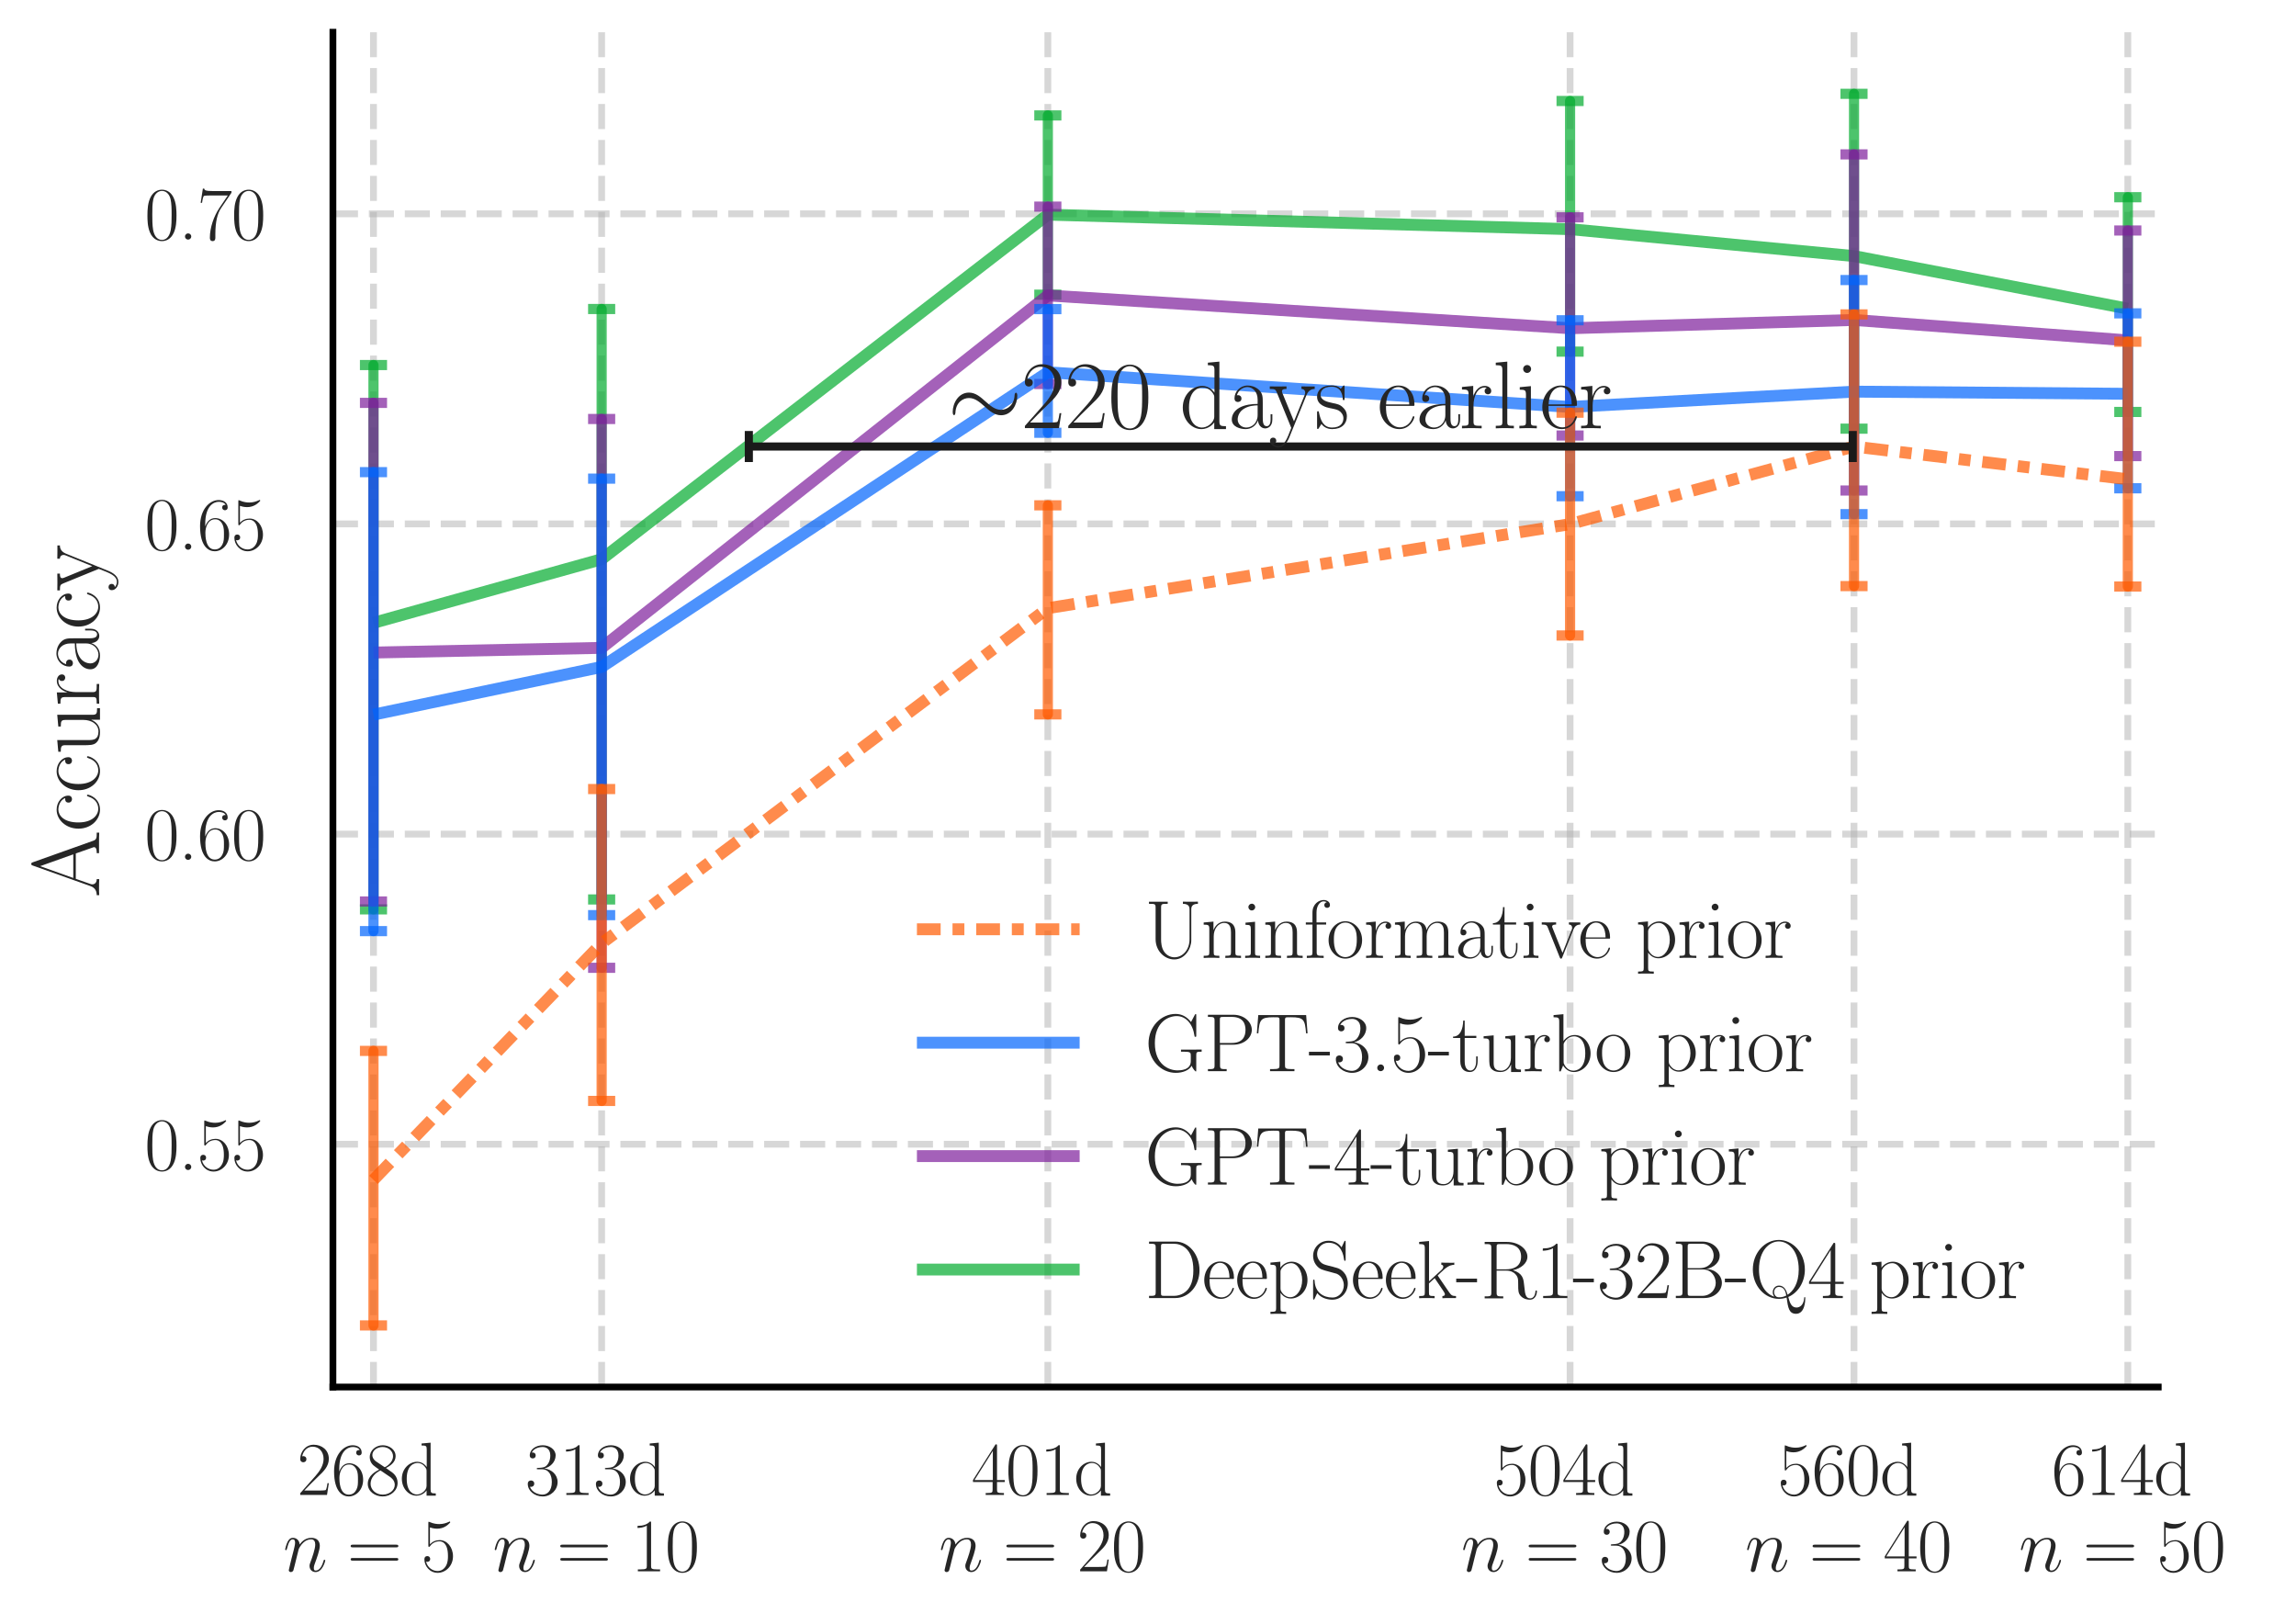 <?xml version="1.0" encoding="utf-8" standalone="no"?>
<!DOCTYPE svg PUBLIC "-//W3C//DTD SVG 1.1//EN"
  "http://www.w3.org/Graphics/SVG/1.1/DTD/svg11.dtd">
<svg xmlns:xlink="http://www.w3.org/1999/xlink" width="338.627pt" height="237.826pt" viewBox="0 0 338.627 237.826" xmlns="http://www.w3.org/2000/svg" version="1.1">
 <defs>
  <style type="text/css">*{stroke-linejoin: round; stroke-linecap: butt}</style>
 </defs>
 <g id="figure_1">
  <g id="patch_1">
   <path d="M 0 237.826 
L 338.627 237.826 
L 338.627 0 
L 0 0 
z
" style="fill: #ffffff"/>
  </g>
  <g id="axes_1">
   <g id="patch_2">
    <path d="M 49.101 204.531 
L 318.309 204.531 
L 318.309 4.757 
L 49.101 4.757 
z
" style="fill: #ffffff"/>
   </g>
   <g id="matplotlib.axis_1">
    <g id="xtick_1">
     <g id="line2d_1">
      <path d="M 55.083 204.531 
L 55.083 4.757 
" clip-path="url(#pa7ec0d3ad7)" style="fill: none; stroke-dasharray: 3.7,1.6; stroke-dashoffset: 0; stroke: #b0b0b0; stroke-opacity: 0.5"/>
     </g>
     <g id="text_1">
      <!-- 268d -->
      <g style="fill: #262626" transform="translate(43.82 220.441) scale(0.11 -0.11)">
       <defs>
        <path id="CMR17-32" d="M 2669 989 
L 2554 989 
C 2490 536 2438 459 2413 420 
C 2381 369 1920 369 1830 369 
L 602 369 
C 832 619 1280 1072 1824 1597 
C 2214 1967 2669 2402 2669 3035 
C 2669 3790 2067 4224 1395 4224 
C 691 4224 262 3604 262 3030 
C 262 2780 448 2748 525 2748 
C 589 2748 781 2787 781 3010 
C 781 3207 614 3264 525 3264 
C 486 3264 448 3258 422 3245 
C 544 3790 915 4058 1306 4058 
C 1862 4058 2227 3617 2227 3035 
C 2227 2479 1901 2000 1536 1584 
L 262 146 
L 262 0 
L 2515 0 
L 2669 989 
z
" transform="scale(0.016)"/>
        <path id="CMR17-36" d="M 678 2176 
C 678 3690 1395 4032 1811 4032 
C 1946 4032 2272 4009 2400 3776 
C 2298 3776 2106 3776 2106 3553 
C 2106 3381 2246 3323 2336 3323 
C 2394 3323 2566 3348 2566 3560 
C 2566 3954 2246 4179 1805 4179 
C 1043 4179 243 3390 243 1984 
C 243 253 966 -128 1478 -128 
C 2099 -128 2688 427 2688 1283 
C 2688 2081 2170 2662 1517 2662 
C 1126 2662 838 2407 678 1960 
L 678 2176 
z
M 1478 25 
C 691 25 691 1200 691 1436 
C 691 1896 909 2560 1504 2560 
C 1613 2560 1926 2560 2138 2120 
C 2253 1870 2253 1609 2253 1289 
C 2253 944 2253 690 2118 434 
C 1978 171 1773 25 1478 25 
z
" transform="scale(0.016)"/>
        <path id="CMR17-38" d="M 1741 2264 
C 2144 2467 2554 2773 2554 3263 
C 2554 3841 1990 4179 1472 4179 
C 890 4179 378 3759 378 3180 
C 378 3021 416 2747 666 2505 
C 730 2442 998 2251 1171 2130 
C 883 1983 211 1634 211 934 
C 211 279 838 -128 1459 -128 
C 2144 -128 2720 362 2720 1010 
C 2720 1590 2330 1857 2074 2029 
L 1741 2264 
z
M 902 2822 
C 851 2854 595 3051 595 3351 
C 595 3739 998 4032 1459 4032 
C 1965 4032 2336 3676 2336 3262 
C 2336 2669 1670 2331 1638 2331 
C 1632 2331 1626 2331 1574 2370 
L 902 2822 
z
M 2080 1519 
C 2176 1449 2483 1240 2483 851 
C 2483 381 2010 25 1472 25 
C 890 25 448 438 448 940 
C 448 1443 838 1862 1280 2060 
L 2080 1519 
z
" transform="scale(0.016)"/>
        <path id="CMR17-64" d="M 1869 4326 
L 1869 4160 
C 2246 4160 2304 4122 2304 3820 
L 2304 2345 
C 2278 2377 2016 2790 1498 2790 
C 845 2790 211 2208 211 1364 
C 211 525 806 -64 1434 -64 
C 1978 -64 2259 337 2291 380 
L 2291 -63 
L 3066 -63 
L 3066 128 
C 2688 128 2630 166 2630 473 
L 2630 4396 
L 1869 4326 
z
M 2291 755 
C 2291 563 2176 390 2029 262 
C 1811 70 1594 38 1472 38 
C 1286 38 621 134 621 1356 
C 621 2612 1363 2688 1530 2688 
C 1824 2688 2061 2522 2208 2291 
C 2291 2157 2291 2138 2291 2023 
L 2291 755 
z
" transform="scale(0.016)"/>
       </defs>
       <use xlink:href="#CMR17-32" transform="scale(0.996)"/>
       <use xlink:href="#CMR17-36" transform="translate(45.69 0) scale(0.996)"/>
       <use xlink:href="#CMR17-38" transform="translate(91.381 0) scale(0.996)"/>
       <use xlink:href="#CMR17-64" transform="translate(137.071 0) scale(0.996)"/>
      </g>
      <!--  $n=5$ -->
      <g style="fill: #262626" transform="translate(41.749 231.704) scale(0.11 -0.11)">
       <defs>
        <path id="CMMI12-6e" d="M 1318 1871 
C 1331 1910 1491 2229 1728 2433 
C 1894 2586 2112 2689 2362 2689 
C 2618 2689 2707 2497 2707 2242 
C 2707 1878 2445 1150 2317 805 
C 2259 651 2227 568 2227 453 
C 2227 166 2426 -64 2733 -64 
C 3328 -64 3552 875 3552 913 
C 3552 945 3526 971 3488 971 
C 3430 971 3424 952 3392 843 
C 3245 319 3002 64 2752 64 
C 2688 64 2586 64 2586 269 
C 2586 429 2656 621 2694 710 
C 2822 1063 3091 1780 3091 2145 
C 3091 2528 2867 2816 2381 2816 
C 1811 2816 1510 2415 1395 2255 
C 1376 2618 1114 2816 832 2816 
C 627 2816 486 2695 378 2478 
C 262 2248 173 1865 173 1839 
C 173 1814 198 1782 243 1782 
C 294 1782 301 1788 339 1935 
C 442 2325 557 2689 813 2689 
C 960 2689 1011 2586 1011 2395 
C 1011 2254 947 2005 902 1807 
L 723 1118 
C 698 996 627 709 595 594 
C 550 428 480 128 480 96 
C 480 6 550 -64 646 -64 
C 723 -64 813 -26 864 70 
C 877 102 934 326 966 453 
L 1107 1028 
L 1318 1871 
z
" transform="scale(0.016)"/>
        <path id="CMR17-3d" d="M 4115 2017 
C 4211 2017 4307 2017 4307 2125 
C 4307 2240 4198 2240 4090 2240 
L 512 2240 
C 403 2240 294 2240 294 2125 
C 294 2017 390 2017 486 2017 
L 4115 2017 
z
M 4090 896 
C 4198 896 4307 896 4307 1011 
C 4307 1119 4211 1119 4115 1119 
L 486 1119 
C 390 1119 294 1119 294 1011 
C 294 896 403 896 512 896 
L 4090 896 
z
" transform="scale(0.016)"/>
        <path id="CMR17-35" d="M 730 3692 
C 794 3666 1056 3584 1325 3584 
C 1920 3584 2246 3911 2432 4100 
C 2432 4157 2432 4192 2394 4192 
C 2387 4192 2374 4192 2323 4163 
C 2099 4058 1837 3973 1517 3973 
C 1325 3973 1037 3999 723 4139 
C 653 4171 640 4171 634 4171 
C 602 4171 595 4164 595 4037 
L 595 2203 
C 595 2089 595 2057 659 2057 
C 691 2057 704 2070 736 2114 
C 941 2401 1222 2522 1542 2522 
C 1766 2522 2246 2382 2246 1289 
C 2246 1085 2246 715 2054 421 
C 1894 159 1645 25 1370 25 
C 947 25 518 320 403 814 
C 429 807 480 795 506 795 
C 589 795 749 840 749 1038 
C 749 1210 627 1280 506 1280 
C 358 1280 262 1190 262 1011 
C 262 454 704 -128 1382 -128 
C 2042 -128 2669 440 2669 1264 
C 2669 2030 2170 2624 1549 2624 
C 1222 2624 947 2503 730 2274 
L 730 3692 
z
" transform="scale(0.016)"/>
       </defs>
       <use xlink:href="#CMMI12-6e" transform="scale(0.996)"/>
       <use xlink:href="#CMR17-3d" transform="translate(85.904 0) scale(0.996)"/>
       <use xlink:href="#CMR17-35" transform="translate(185.293 0) scale(0.996)"/>
      </g>
     </g>
    </g>
    <g id="xtick_2">
     <g id="line2d_2">
      <path d="M 88.734 204.531 
L 88.734 4.757 
" clip-path="url(#pa7ec0d3ad7)" style="fill: none; stroke-dasharray: 3.7,1.6; stroke-dashoffset: 0; stroke: #b0b0b0; stroke-opacity: 0.5"/>
     </g>
     <g id="text_2">
      <!-- 313d -->
      <g style="fill: #262626" transform="translate(77.471 220.441) scale(0.11 -0.11)">
       <defs>
        <path id="CMR17-33" d="M 1414 2157 
C 1984 2157 2234 1662 2234 1090 
C 2234 320 1824 25 1453 25 
C 1114 25 563 194 390 693 
C 422 680 454 680 486 680 
C 640 680 755 782 755 948 
C 755 1133 614 1216 486 1216 
C 378 1216 211 1165 211 926 
C 211 335 787 -128 1466 -128 
C 2176 -128 2720 430 2720 1085 
C 2720 1707 2208 2157 1600 2227 
C 2086 2328 2554 2756 2554 3329 
C 2554 3820 2048 4179 1472 4179 
C 890 4179 378 3829 378 3329 
C 378 3110 544 3072 627 3072 
C 762 3072 877 3155 877 3321 
C 877 3486 762 3569 627 3569 
C 602 3569 570 3569 544 3557 
C 730 3959 1235 4032 1459 4032 
C 1683 4032 2106 3925 2106 3320 
C 2106 3143 2080 2828 1862 2550 
C 1670 2304 1453 2304 1242 2284 
C 1210 2284 1062 2269 1037 2269 
C 992 2263 966 2257 966 2208 
C 966 2163 973 2157 1101 2157 
L 1414 2157 
z
" transform="scale(0.016)"/>
        <path id="CMR17-31" d="M 1702 4058 
C 1702 4192 1696 4192 1606 4192 
C 1357 3916 979 3827 621 3827 
C 602 3827 570 3827 563 3808 
C 557 3795 557 3782 557 3648 
C 755 3648 1088 3686 1344 3839 
L 1344 461 
C 1344 236 1331 160 781 160 
L 589 160 
L 589 0 
C 896 0 1216 0 1523 0 
C 1830 0 2150 0 2458 0 
L 2458 160 
L 2266 160 
C 1715 160 1702 230 1702 458 
L 1702 4058 
z
" transform="scale(0.016)"/>
       </defs>
       <use xlink:href="#CMR17-33" transform="scale(0.996)"/>
       <use xlink:href="#CMR17-31" transform="translate(45.69 0) scale(0.996)"/>
       <use xlink:href="#CMR17-33" transform="translate(91.381 0) scale(0.996)"/>
       <use xlink:href="#CMR17-64" transform="translate(137.071 0) scale(0.996)"/>
      </g>
      <!--  $n=10$ -->
      <g style="fill: #262626" transform="translate(72.66 231.704) scale(0.11 -0.11)">
       <defs>
        <path id="CMR17-30" d="M 2688 2025 
C 2688 2416 2682 3080 2413 3591 
C 2176 4039 1798 4198 1466 4198 
C 1158 4198 768 4058 525 3597 
C 269 3118 243 2524 243 2025 
C 243 1661 250 1106 448 619 
C 723 -39 1216 -128 1466 -128 
C 1760 -128 2208 -7 2470 600 
C 2662 1042 2688 1559 2688 2025 
z
M 1466 -26 
C 1056 -26 813 325 723 812 
C 653 1188 653 1738 653 2096 
C 653 2588 653 2997 736 3387 
C 858 3929 1216 4096 1466 4096 
C 1728 4096 2067 3923 2189 3400 
C 2272 3036 2278 2607 2278 2096 
C 2278 1680 2278 1169 2202 792 
C 2067 95 1690 -26 1466 -26 
z
" transform="scale(0.016)"/>
       </defs>
       <use xlink:href="#CMMI12-6e" transform="scale(0.996)"/>
       <use xlink:href="#CMR17-3d" transform="translate(85.904 0) scale(0.996)"/>
       <use xlink:href="#CMR17-31" transform="translate(185.293 0) scale(0.996)"/>
       <use xlink:href="#CMR17-30" transform="translate(230.983 0) scale(0.996)"/>
      </g>
     </g>
    </g>
    <g id="xtick_3">
     <g id="line2d_3">
      <path d="M 154.541 204.531 
L 154.541 4.757 
" clip-path="url(#pa7ec0d3ad7)" style="fill: none; stroke-dasharray: 3.7,1.6; stroke-dashoffset: 0; stroke: #b0b0b0; stroke-opacity: 0.5"/>
     </g>
     <g id="text_3">
      <!-- 401d -->
      <g style="fill: #262626" transform="translate(143.277 220.441) scale(0.11 -0.11)">
       <defs>
        <path id="CMR17-34" d="M 2150 4122 
C 2150 4256 2144 4256 2029 4256 
L 128 1254 
L 128 1088 
L 1779 1088 
L 1779 457 
C 1779 224 1766 160 1318 160 
L 1197 160 
L 1197 0 
C 1402 0 1747 0 1965 0 
C 2182 0 2528 0 2733 0 
L 2733 160 
L 2611 160 
C 2163 160 2150 224 2150 457 
L 2150 1088 
L 2803 1088 
L 2803 1254 
L 2150 1254 
L 2150 4122 
z
M 1798 3703 
L 1798 1254 
L 256 1254 
L 1798 3703 
z
" transform="scale(0.016)"/>
       </defs>
       <use xlink:href="#CMR17-34" transform="scale(0.996)"/>
       <use xlink:href="#CMR17-30" transform="translate(45.69 0) scale(0.996)"/>
       <use xlink:href="#CMR17-31" transform="translate(91.381 0) scale(0.996)"/>
       <use xlink:href="#CMR17-64" transform="translate(137.071 0) scale(0.996)"/>
      </g>
      <!--  $n=20$ -->
      <g style="fill: #262626" transform="translate(138.466 231.704) scale(0.11 -0.11)">
       <use xlink:href="#CMMI12-6e" transform="scale(0.996)"/>
       <use xlink:href="#CMR17-3d" transform="translate(85.904 0) scale(0.996)"/>
       <use xlink:href="#CMR17-32" transform="translate(185.293 0) scale(0.996)"/>
       <use xlink:href="#CMR17-30" transform="translate(230.983 0) scale(0.996)"/>
      </g>
     </g>
    </g>
    <g id="xtick_4">
     <g id="line2d_4">
      <path d="M 231.564 204.531 
L 231.564 4.757 
" clip-path="url(#pa7ec0d3ad7)" style="fill: none; stroke-dasharray: 3.7,1.6; stroke-dashoffset: 0; stroke: #b0b0b0; stroke-opacity: 0.5"/>
     </g>
     <g id="text_4">
      <!-- 504d -->
      <g style="fill: #262626" transform="translate(220.301 220.441) scale(0.11 -0.11)">
       <use xlink:href="#CMR17-35" transform="scale(0.996)"/>
       <use xlink:href="#CMR17-30" transform="translate(45.69 0) scale(0.996)"/>
       <use xlink:href="#CMR17-34" transform="translate(91.381 0) scale(0.996)"/>
       <use xlink:href="#CMR17-64" transform="translate(137.071 0) scale(0.996)"/>
      </g>
      <!--  $n=30$ -->
      <g style="fill: #262626" transform="translate(215.49 231.704) scale(0.11 -0.11)">
       <use xlink:href="#CMMI12-6e" transform="scale(0.996)"/>
       <use xlink:href="#CMR17-3d" transform="translate(85.904 0) scale(0.996)"/>
       <use xlink:href="#CMR17-33" transform="translate(185.293 0) scale(0.996)"/>
       <use xlink:href="#CMR17-30" transform="translate(230.983 0) scale(0.996)"/>
      </g>
     </g>
    </g>
    <g id="xtick_5">
     <g id="line2d_5">
      <path d="M 273.441 204.531 
L 273.441 4.757 
" clip-path="url(#pa7ec0d3ad7)" style="fill: none; stroke-dasharray: 3.7,1.6; stroke-dashoffset: 0; stroke: #b0b0b0; stroke-opacity: 0.5"/>
     </g>
     <g id="text_5">
      <!-- 560d -->
      <g style="fill: #262626" transform="translate(262.178 220.441) scale(0.11 -0.11)">
       <use xlink:href="#CMR17-35" transform="scale(0.996)"/>
       <use xlink:href="#CMR17-36" transform="translate(45.69 0) scale(0.996)"/>
       <use xlink:href="#CMR17-30" transform="translate(91.381 0) scale(0.996)"/>
       <use xlink:href="#CMR17-64" transform="translate(137.071 0) scale(0.996)"/>
      </g>
      <!--  $n=40$ -->
      <g style="fill: #262626" transform="translate(257.367 231.704) scale(0.11 -0.11)">
       <use xlink:href="#CMMI12-6e" transform="scale(0.996)"/>
       <use xlink:href="#CMR17-3d" transform="translate(85.904 0) scale(0.996)"/>
       <use xlink:href="#CMR17-34" transform="translate(185.293 0) scale(0.996)"/>
       <use xlink:href="#CMR17-30" transform="translate(230.983 0) scale(0.996)"/>
      </g>
     </g>
    </g>
    <g id="xtick_6">
     <g id="line2d_6">
      <path d="M 313.822 204.531 
L 313.822 4.757 
" clip-path="url(#pa7ec0d3ad7)" style="fill: none; stroke-dasharray: 3.7,1.6; stroke-dashoffset: 0; stroke: #b0b0b0; stroke-opacity: 0.5"/>
     </g>
     <g id="text_6">
      <!-- 614d -->
      <g style="fill: #262626" transform="translate(302.559 220.441) scale(0.11 -0.11)">
       <use xlink:href="#CMR17-36" transform="scale(0.996)"/>
       <use xlink:href="#CMR17-31" transform="translate(45.69 0) scale(0.996)"/>
       <use xlink:href="#CMR17-34" transform="translate(91.381 0) scale(0.996)"/>
       <use xlink:href="#CMR17-64" transform="translate(137.071 0) scale(0.996)"/>
      </g>
      <!--  $n=50$ -->
      <g style="fill: #262626" transform="translate(297.748 231.704) scale(0.11 -0.11)">
       <use xlink:href="#CMMI12-6e" transform="scale(0.996)"/>
       <use xlink:href="#CMR17-3d" transform="translate(85.904 0) scale(0.996)"/>
       <use xlink:href="#CMR17-35" transform="translate(185.293 0) scale(0.996)"/>
       <use xlink:href="#CMR17-30" transform="translate(230.983 0) scale(0.996)"/>
      </g>
     </g>
    </g>
   </g>
   <g id="matplotlib.axis_2">
    <g id="ytick_1">
     <g id="line2d_7">
      <path d="M 49.101 168.726 
L 318.309 168.726 
" clip-path="url(#pa7ec0d3ad7)" style="fill: none; stroke-dasharray: 3.7,1.6; stroke-dashoffset: 0; stroke: #b0b0b0; stroke-opacity: 0.5"/>
     </g>
     <g id="text_7">
      <!-- 0.55 -->
      <g style="fill: #262626" transform="translate(21.318 172.531) scale(0.11 -0.11)">
       <defs>
        <path id="CMR17-2e" d="M 1062 261 
C 1062 420 934 522 800 522 
C 672 522 538 420 538 261 
C 538 102 666 0 800 0 
C 928 0 1062 102 1062 261 
z
" transform="scale(0.016)"/>
       </defs>
       <use xlink:href="#CMR17-30" transform="scale(0.996)"/>
       <use xlink:href="#CMR17-2e" transform="translate(45.69 0) scale(0.996)"/>
       <use xlink:href="#CMR17-35" transform="translate(70.562 0) scale(0.996)"/>
       <use xlink:href="#CMR17-35" transform="translate(116.252 0) scale(0.996)"/>
      </g>
     </g>
    </g>
    <g id="ytick_2">
     <g id="line2d_8">
      <path d="M 49.101 122.992 
L 318.309 122.992 
" clip-path="url(#pa7ec0d3ad7)" style="fill: none; stroke-dasharray: 3.7,1.6; stroke-dashoffset: 0; stroke: #b0b0b0; stroke-opacity: 0.5"/>
     </g>
     <g id="text_8">
      <!-- 0.60 -->
      <g style="fill: #262626" transform="translate(21.318 126.797) scale(0.11 -0.11)">
       <use xlink:href="#CMR17-30" transform="scale(0.996)"/>
       <use xlink:href="#CMR17-2e" transform="translate(45.69 0) scale(0.996)"/>
       <use xlink:href="#CMR17-36" transform="translate(70.562 0) scale(0.996)"/>
       <use xlink:href="#CMR17-30" transform="translate(116.252 0) scale(0.996)"/>
      </g>
     </g>
    </g>
    <g id="ytick_3">
     <g id="line2d_9">
      <path d="M 49.101 77.259 
L 318.309 77.259 
" clip-path="url(#pa7ec0d3ad7)" style="fill: none; stroke-dasharray: 3.7,1.6; stroke-dashoffset: 0; stroke: #b0b0b0; stroke-opacity: 0.5"/>
     </g>
     <g id="text_9">
      <!-- 0.65 -->
      <g style="fill: #262626" transform="translate(21.318 81.064) scale(0.11 -0.11)">
       <use xlink:href="#CMR17-30" transform="scale(0.996)"/>
       <use xlink:href="#CMR17-2e" transform="translate(45.69 0) scale(0.996)"/>
       <use xlink:href="#CMR17-36" transform="translate(70.562 0) scale(0.996)"/>
       <use xlink:href="#CMR17-35" transform="translate(116.252 0) scale(0.996)"/>
      </g>
     </g>
    </g>
    <g id="ytick_4">
     <g id="line2d_10">
      <path d="M 49.101 31.525 
L 318.309 31.525 
" clip-path="url(#pa7ec0d3ad7)" style="fill: none; stroke-dasharray: 3.7,1.6; stroke-dashoffset: 0; stroke: #b0b0b0; stroke-opacity: 0.5"/>
     </g>
     <g id="text_10">
      <!-- 0.70 -->
      <g style="fill: #262626" transform="translate(21.318 35.33) scale(0.11 -0.11)">
       <defs>
        <path id="CMR17-37" d="M 2886 3941 
L 2886 4081 
L 1382 4081 
C 634 4081 621 4165 595 4288 
L 480 4288 
L 294 3094 
L 410 3094 
C 429 3215 474 3540 550 3661 
C 589 3712 1062 3712 1171 3712 
L 2579 3712 
L 1869 2661 
C 1395 1954 1069 999 1069 165 
C 1069 89 1069 -128 1299 -128 
C 1530 -128 1530 89 1530 171 
L 1530 465 
C 1530 1508 1709 2196 2003 2636 
L 2886 3941 
z
" transform="scale(0.016)"/>
       </defs>
       <use xlink:href="#CMR17-30" transform="scale(0.996)"/>
       <use xlink:href="#CMR17-2e" transform="translate(45.69 0) scale(0.996)"/>
       <use xlink:href="#CMR17-37" transform="translate(70.562 0) scale(0.996)"/>
       <use xlink:href="#CMR17-30" transform="translate(116.252 0) scale(0.996)"/>
      </g>
     </g>
    </g>
    <g id="text_11">
     <!-- Accuracy -->
     <g style="fill: #262626" transform="translate(14.606 132.334) rotate(-90) scale(0.14 -0.14)">
      <defs>
       <path id="CMR17-41" d="M 2323 4378 
C 2291 4461 2278 4480 2214 4480 
C 2150 4480 2138 4461 2106 4378 
L 749 566 
C 627 223 371 153 147 153 
L 147 -13 
C 262 0 518 0 640 0 
C 800 0 1056 0 1210 -13 
L 1210 153 
C 909 153 864 361 864 439 
C 864 497 877 530 890 569 
L 1229 1536 
L 2906 1536 
L 3290 442 
C 3322 365 3322 352 3322 327 
C 3322 153 3046 153 2925 153 
L 2925 0 
C 3110 0 3443 0 3642 0 
C 3808 0 4128 0 4282 -13 
L 4282 153 
C 3942 153 3827 153 3744 387 
L 2323 4378 
z
M 2067 3893 
L 2848 1702 
L 1286 1702 
L 2067 3893 
z
" transform="scale(0.016)"/>
       <path id="CMR17-63" d="M 2234 2240 
C 2112 2240 1933 2240 1933 2017 
C 1933 1838 2080 1787 2163 1787 
C 2208 1787 2394 1807 2394 2024 
C 2394 2467 1958 2803 1466 2803 
C 787 2803 211 2178 211 1363 
C 211 516 813 -64 1466 -64 
C 2259 -64 2458 677 2458 748 
C 2458 774 2451 793 2406 793 
C 2362 793 2355 787 2330 703 
C 2163 180 1798 51 1523 51 
C 1114 51 621 427 621 1369 
C 621 2338 1094 2688 1472 2688 
C 1722 2688 2093 2573 2234 2240 
z
" transform="scale(0.016)"/>
       <path id="CMR17-75" d="M 1882 2693 
L 1882 2528 
C 2259 2528 2317 2489 2317 2186 
L 2317 1032 
C 2317 500 2029 38 1555 38 
C 1030 38 986 348 986 678 
L 986 2763 
L 211 2693 
L 211 2528 
C 467 2528 640 2528 646 2274 
L 646 1058 
C 646 633 646 361 813 183 
C 896 101 1056 -64 1517 -64 
C 2061 -64 2272 377 2323 506 
L 2330 506 
L 2330 -63 
L 3091 -63 
L 3091 128 
C 2714 128 2656 166 2656 473 
L 2656 2763 
L 1882 2693 
z
" transform="scale(0.016)"/>
       <path id="CMR17-72" d="M 960 1497 
C 960 2112 1222 2688 1702 2688 
C 1747 2688 1792 2682 1837 2662 
C 1837 2662 1696 2617 1696 2452 
C 1696 2298 1818 2234 1914 2234 
C 1990 2234 2131 2279 2131 2458 
C 2131 2663 1926 2790 1709 2790 
C 1222 2790 1011 2317 947 2093 
L 941 2093 
L 941 2790 
L 198 2720 
L 198 2554 
C 576 2554 634 2515 634 2208 
L 634 428 
C 634 184 608 153 198 153 
L 198 -13 
C 352 0 646 0 813 0 
C 998 0 1325 0 1498 -13 
L 1498 153 
C 1037 153 960 153 960 440 
L 960 1497 
z
" transform="scale(0.016)"/>
       <path id="CMR17-61" d="M 2304 1653 
C 2304 2072 2304 2294 2035 2543 
C 1798 2752 1523 2816 1306 2816 
C 800 2816 435 2407 435 1971 
C 435 1728 627 1728 666 1728 
C 749 1728 896 1778 896 1954 
C 896 2112 774 2181 666 2181 
C 640 2181 608 2174 589 2168 
C 723 2592 1069 2714 1293 2714 
C 1613 2714 1965 2429 1965 1885 
L 1965 1600 
C 1587 1600 1133 1549 774 1357 
C 371 1133 256 813 256 570 
C 256 77 832 -64 1171 -64 
C 1523 -64 1850 139 1990 511 
C 2003 233 2182 -18 2464 -18 
C 2598 -18 2938 70 2938 567 
L 2938 920 
L 2822 920 
L 2822 562 
C 2822 178 2650 128 2566 128 
C 2304 128 2304 458 2304 738 
L 2304 1653 
z
M 1965 870 
C 1965 317 1568 38 1216 38 
C 896 38 646 275 646 570 
C 646 761 730 1100 1101 1305 
C 1408 1478 1760 1504 1965 1504 
L 1965 870 
z
" transform="scale(0.016)"/>
       <path id="CMR17-79" d="M 2496 2197 
C 2656 2586 2944 2586 3034 2586 
L 3034 2752 
C 2912 2752 2752 2752 2630 2752 
C 2496 2752 2285 2752 2157 2758 
L 2157 2592 
C 2400 2573 2406 2394 2406 2343 
C 2406 2280 2394 2248 2362 2171 
L 1664 449 
L 902 2306 
C 870 2382 870 2426 870 2433 
C 870 2573 1018 2586 1171 2586 
L 1171 2758 
C 1018 2752 742 2752 582 2752 
C 410 2752 205 2752 64 2758 
L 64 2586 
C 410 2586 448 2554 531 2350 
L 1485 15 
C 1197 -738 1030 -1178 627 -1178 
C 557 -1178 397 -1159 282 -1044 
C 429 -1031 493 -942 493 -833 
C 493 -725 416 -629 288 -629 
C 147 -629 77 -725 77 -840 
C 77 -1095 339 -1280 627 -1280 
C 998 -1280 1229 -922 1357 -604 
L 2496 2197 
z
" transform="scale(0.016)"/>
      </defs>
      <use xlink:href="#CMR17-41" transform="scale(0.996)"/>
      <use xlink:href="#CMR17-63" transform="translate(69.072 0) scale(0.996)"/>
      <use xlink:href="#CMR17-63" transform="translate(109.558 0) scale(0.996)"/>
      <use xlink:href="#CMR17-75" transform="translate(150.044 0) scale(0.996)"/>
      <use xlink:href="#CMR17-72" transform="translate(200.939 0) scale(0.996)"/>
      <use xlink:href="#CMR17-61" transform="translate(236.22 0) scale(0.996)"/>
      <use xlink:href="#CMR17-63" transform="translate(281.91 0) scale(0.996)"/>
      <use xlink:href="#CMR17-79" transform="translate(322.396 0) scale(0.996)"/>
     </g>
    </g>
   </g>
   <g id="line2d_11">
    <path d="M 55.083 91.847 
L 88.734 82.459 
L 154.541 31.652 
L 231.564 33.793 
L 273.441 37.762 
L 313.822 45.515 
" clip-path="url(#pa7ec0d3ad7)" style="fill: none; stroke-dasharray: 1.75,0; stroke-dashoffset: 0; stroke: #02ab2e; stroke-opacity: 0.7; stroke-width: 1.75"/>
   </g>
   <g id="LineCollection_1">
    <path d="M 55.083 134.094 
L 55.083 53.828 
" clip-path="url(#pa7ec0d3ad7)" style="fill: none; stroke: #02ab2e; stroke-opacity: 0.7; stroke-width: 1.5; stroke-linecap: round"/>
    <path d="M 88.734 132.632 
L 88.734 45.562 
" clip-path="url(#pa7ec0d3ad7)" style="fill: none; stroke: #02ab2e; stroke-opacity: 0.7; stroke-width: 1.5; stroke-linecap: round"/>
    <path d="M 154.541 43.449 
L 154.541 17.02 
" clip-path="url(#pa7ec0d3ad7)" style="fill: none; stroke: #02ab2e; stroke-opacity: 0.7; stroke-width: 1.5; stroke-linecap: round"/>
    <path d="M 231.564 51.851 
L 231.564 14.889 
" clip-path="url(#pa7ec0d3ad7)" style="fill: none; stroke: #02ab2e; stroke-opacity: 0.7; stroke-width: 1.5; stroke-linecap: round"/>
    <path d="M 273.441 63.209 
L 273.441 13.837 
" clip-path="url(#pa7ec0d3ad7)" style="fill: none; stroke: #02ab2e; stroke-opacity: 0.7; stroke-width: 1.5; stroke-linecap: round"/>
    <path d="M 313.822 60.747 
L 313.822 29.081 
" clip-path="url(#pa7ec0d3ad7)" style="fill: none; stroke: #02ab2e; stroke-opacity: 0.7; stroke-width: 1.5; stroke-linecap: round"/>
   </g>
   <g id="line2d_12">
    <defs>
     <path id="m53c8b3f1c4" d="M 2 0 
L -2 -0 
" style="stroke: #02ab2e; stroke-opacity: 0.7; stroke-width: 1.5"/>
    </defs>
    <g clip-path="url(#pa7ec0d3ad7)">
     <use xlink:href="#m53c8b3f1c4" x="55.083" y="134.094" style="fill: #02ab2e; fill-opacity: 0.7; stroke: #02ab2e; stroke-opacity: 0.7; stroke-width: 1.5"/>
     <use xlink:href="#m53c8b3f1c4" x="88.734" y="132.632" style="fill: #02ab2e; fill-opacity: 0.7; stroke: #02ab2e; stroke-opacity: 0.7; stroke-width: 1.5"/>
     <use xlink:href="#m53c8b3f1c4" x="154.541" y="43.449" style="fill: #02ab2e; fill-opacity: 0.7; stroke: #02ab2e; stroke-opacity: 0.7; stroke-width: 1.5"/>
     <use xlink:href="#m53c8b3f1c4" x="231.564" y="51.851" style="fill: #02ab2e; fill-opacity: 0.7; stroke: #02ab2e; stroke-opacity: 0.7; stroke-width: 1.5"/>
     <use xlink:href="#m53c8b3f1c4" x="273.441" y="63.209" style="fill: #02ab2e; fill-opacity: 0.7; stroke: #02ab2e; stroke-opacity: 0.7; stroke-width: 1.5"/>
     <use xlink:href="#m53c8b3f1c4" x="313.822" y="60.747" style="fill: #02ab2e; fill-opacity: 0.7; stroke: #02ab2e; stroke-opacity: 0.7; stroke-width: 1.5"/>
    </g>
   </g>
   <g id="line2d_13">
    <g clip-path="url(#pa7ec0d3ad7)">
     <use xlink:href="#m53c8b3f1c4" x="55.083" y="53.828" style="fill: #02ab2e; fill-opacity: 0.7; stroke: #02ab2e; stroke-opacity: 0.7; stroke-width: 1.5"/>
     <use xlink:href="#m53c8b3f1c4" x="88.734" y="45.562" style="fill: #02ab2e; fill-opacity: 0.7; stroke: #02ab2e; stroke-opacity: 0.7; stroke-width: 1.5"/>
     <use xlink:href="#m53c8b3f1c4" x="154.541" y="17.02" style="fill: #02ab2e; fill-opacity: 0.7; stroke: #02ab2e; stroke-opacity: 0.7; stroke-width: 1.5"/>
     <use xlink:href="#m53c8b3f1c4" x="231.564" y="14.889" style="fill: #02ab2e; fill-opacity: 0.7; stroke: #02ab2e; stroke-opacity: 0.7; stroke-width: 1.5"/>
     <use xlink:href="#m53c8b3f1c4" x="273.441" y="13.837" style="fill: #02ab2e; fill-opacity: 0.7; stroke: #02ab2e; stroke-opacity: 0.7; stroke-width: 1.5"/>
     <use xlink:href="#m53c8b3f1c4" x="313.822" y="29.081" style="fill: #02ab2e; fill-opacity: 0.7; stroke: #02ab2e; stroke-opacity: 0.7; stroke-width: 1.5"/>
    </g>
   </g>
   <g id="line2d_14">
    <path d="M 55.083 96.226 
L 88.734 95.533 
L 154.541 43.567 
L 231.564 48.404 
L 273.441 47.181 
L 313.822 50.191 
" clip-path="url(#pa7ec0d3ad7)" style="fill: none; stroke-dasharray: 1.75,0; stroke-dashoffset: 0; stroke: #7e1e9c; stroke-opacity: 0.7; stroke-width: 1.75"/>
   </g>
   <g id="LineCollection_2">
    <path d="M 55.083 132.935 
L 55.083 59.406 
" clip-path="url(#pa7ec0d3ad7)" style="fill: none; stroke: #7e1e9c; stroke-opacity: 0.7; stroke-width: 1.5; stroke-linecap: round"/>
    <path d="M 88.734 142.707 
L 88.734 61.781 
" clip-path="url(#pa7ec0d3ad7)" style="fill: none; stroke: #7e1e9c; stroke-opacity: 0.7; stroke-width: 1.5; stroke-linecap: round"/>
    <path d="M 154.541 56.628 
L 154.541 30.47 
" clip-path="url(#pa7ec0d3ad7)" style="fill: none; stroke: #7e1e9c; stroke-opacity: 0.7; stroke-width: 1.5; stroke-linecap: round"/>
    <path d="M 231.564 64.218 
L 231.564 32.044 
" clip-path="url(#pa7ec0d3ad7)" style="fill: none; stroke: #7e1e9c; stroke-opacity: 0.7; stroke-width: 1.5; stroke-linecap: round"/>
    <path d="M 273.441 72.329 
L 273.441 22.766 
" clip-path="url(#pa7ec0d3ad7)" style="fill: none; stroke: #7e1e9c; stroke-opacity: 0.7; stroke-width: 1.5; stroke-linecap: round"/>
    <path d="M 313.822 67.258 
L 313.822 33.986 
" clip-path="url(#pa7ec0d3ad7)" style="fill: none; stroke: #7e1e9c; stroke-opacity: 0.7; stroke-width: 1.5; stroke-linecap: round"/>
   </g>
   <g id="line2d_15">
    <defs>
     <path id="m1462337dc4" d="M 2 0 
L -2 -0 
" style="stroke: #7e1e9c; stroke-opacity: 0.7; stroke-width: 1.5"/>
    </defs>
    <g clip-path="url(#pa7ec0d3ad7)">
     <use xlink:href="#m1462337dc4" x="55.083" y="132.935" style="fill: #7e1e9c; fill-opacity: 0.7; stroke: #7e1e9c; stroke-opacity: 0.7; stroke-width: 1.5"/>
     <use xlink:href="#m1462337dc4" x="88.734" y="142.707" style="fill: #7e1e9c; fill-opacity: 0.7; stroke: #7e1e9c; stroke-opacity: 0.7; stroke-width: 1.5"/>
     <use xlink:href="#m1462337dc4" x="154.541" y="56.628" style="fill: #7e1e9c; fill-opacity: 0.7; stroke: #7e1e9c; stroke-opacity: 0.7; stroke-width: 1.5"/>
     <use xlink:href="#m1462337dc4" x="231.564" y="64.218" style="fill: #7e1e9c; fill-opacity: 0.7; stroke: #7e1e9c; stroke-opacity: 0.7; stroke-width: 1.5"/>
     <use xlink:href="#m1462337dc4" x="273.441" y="72.329" style="fill: #7e1e9c; fill-opacity: 0.7; stroke: #7e1e9c; stroke-opacity: 0.7; stroke-width: 1.5"/>
     <use xlink:href="#m1462337dc4" x="313.822" y="67.258" style="fill: #7e1e9c; fill-opacity: 0.7; stroke: #7e1e9c; stroke-opacity: 0.7; stroke-width: 1.5"/>
    </g>
   </g>
   <g id="line2d_16">
    <g clip-path="url(#pa7ec0d3ad7)">
     <use xlink:href="#m1462337dc4" x="55.083" y="59.406" style="fill: #7e1e9c; fill-opacity: 0.7; stroke: #7e1e9c; stroke-opacity: 0.7; stroke-width: 1.5"/>
     <use xlink:href="#m1462337dc4" x="88.734" y="61.781" style="fill: #7e1e9c; fill-opacity: 0.7; stroke: #7e1e9c; stroke-opacity: 0.7; stroke-width: 1.5"/>
     <use xlink:href="#m1462337dc4" x="154.541" y="30.47" style="fill: #7e1e9c; fill-opacity: 0.7; stroke: #7e1e9c; stroke-opacity: 0.7; stroke-width: 1.5"/>
     <use xlink:href="#m1462337dc4" x="231.564" y="32.044" style="fill: #7e1e9c; fill-opacity: 0.7; stroke: #7e1e9c; stroke-opacity: 0.7; stroke-width: 1.5"/>
     <use xlink:href="#m1462337dc4" x="273.441" y="22.766" style="fill: #7e1e9c; fill-opacity: 0.7; stroke: #7e1e9c; stroke-opacity: 0.7; stroke-width: 1.5"/>
     <use xlink:href="#m1462337dc4" x="313.822" y="33.986" style="fill: #7e1e9c; fill-opacity: 0.7; stroke: #7e1e9c; stroke-opacity: 0.7; stroke-width: 1.5"/>
    </g>
   </g>
   <g id="line2d_17">
    <path d="M 55.083 105.379 
L 88.734 98.345 
L 154.541 54.895 
L 231.564 60.01 
L 273.441 57.749 
L 313.822 58.069 
" clip-path="url(#pa7ec0d3ad7)" style="fill: none; stroke-dasharray: 1.75,0; stroke-dashoffset: 0; stroke: #0165fc; stroke-opacity: 0.7; stroke-width: 1.75"/>
   </g>
   <g id="LineCollection_3">
    <path d="M 55.083 137.298 
L 55.083 69.625 
" clip-path="url(#pa7ec0d3ad7)" style="fill: none; stroke: #0165fc; stroke-opacity: 0.7; stroke-width: 1.5; stroke-linecap: round"/>
    <path d="M 88.734 134.947 
L 88.734 70.578 
" clip-path="url(#pa7ec0d3ad7)" style="fill: none; stroke: #0165fc; stroke-opacity: 0.7; stroke-width: 1.5; stroke-linecap: round"/>
    <path d="M 154.541 63.812 
L 154.541 45.579 
" clip-path="url(#pa7ec0d3ad7)" style="fill: none; stroke: #0165fc; stroke-opacity: 0.7; stroke-width: 1.5; stroke-linecap: round"/>
    <path d="M 231.564 73.172 
L 231.564 47.227 
" clip-path="url(#pa7ec0d3ad7)" style="fill: none; stroke: #0165fc; stroke-opacity: 0.7; stroke-width: 1.5; stroke-linecap: round"/>
    <path d="M 273.441 75.814 
L 273.441 41.298 
" clip-path="url(#pa7ec0d3ad7)" style="fill: none; stroke: #0165fc; stroke-opacity: 0.7; stroke-width: 1.5; stroke-linecap: round"/>
    <path d="M 313.822 72.001 
L 313.822 46.21 
" clip-path="url(#pa7ec0d3ad7)" style="fill: none; stroke: #0165fc; stroke-opacity: 0.7; stroke-width: 1.5; stroke-linecap: round"/>
   </g>
   <g id="line2d_18">
    <defs>
     <path id="mb1976d2268" d="M 2 0 
L -2 -0 
" style="stroke: #0165fc; stroke-opacity: 0.7; stroke-width: 1.5"/>
    </defs>
    <g clip-path="url(#pa7ec0d3ad7)">
     <use xlink:href="#mb1976d2268" x="55.083" y="137.298" style="fill: #0165fc; fill-opacity: 0.7; stroke: #0165fc; stroke-opacity: 0.7; stroke-width: 1.5"/>
     <use xlink:href="#mb1976d2268" x="88.734" y="134.947" style="fill: #0165fc; fill-opacity: 0.7; stroke: #0165fc; stroke-opacity: 0.7; stroke-width: 1.5"/>
     <use xlink:href="#mb1976d2268" x="154.541" y="63.812" style="fill: #0165fc; fill-opacity: 0.7; stroke: #0165fc; stroke-opacity: 0.7; stroke-width: 1.5"/>
     <use xlink:href="#mb1976d2268" x="231.564" y="73.172" style="fill: #0165fc; fill-opacity: 0.7; stroke: #0165fc; stroke-opacity: 0.7; stroke-width: 1.5"/>
     <use xlink:href="#mb1976d2268" x="273.441" y="75.814" style="fill: #0165fc; fill-opacity: 0.7; stroke: #0165fc; stroke-opacity: 0.7; stroke-width: 1.5"/>
     <use xlink:href="#mb1976d2268" x="313.822" y="72.001" style="fill: #0165fc; fill-opacity: 0.7; stroke: #0165fc; stroke-opacity: 0.7; stroke-width: 1.5"/>
    </g>
   </g>
   <g id="line2d_19">
    <g clip-path="url(#pa7ec0d3ad7)">
     <use xlink:href="#mb1976d2268" x="55.083" y="69.625" style="fill: #0165fc; fill-opacity: 0.7; stroke: #0165fc; stroke-opacity: 0.7; stroke-width: 1.5"/>
     <use xlink:href="#mb1976d2268" x="88.734" y="70.578" style="fill: #0165fc; fill-opacity: 0.7; stroke: #0165fc; stroke-opacity: 0.7; stroke-width: 1.5"/>
     <use xlink:href="#mb1976d2268" x="154.541" y="45.579" style="fill: #0165fc; fill-opacity: 0.7; stroke: #0165fc; stroke-opacity: 0.7; stroke-width: 1.5"/>
     <use xlink:href="#mb1976d2268" x="231.564" y="47.227" style="fill: #0165fc; fill-opacity: 0.7; stroke: #0165fc; stroke-opacity: 0.7; stroke-width: 1.5"/>
     <use xlink:href="#mb1976d2268" x="273.441" y="41.298" style="fill: #0165fc; fill-opacity: 0.7; stroke: #0165fc; stroke-opacity: 0.7; stroke-width: 1.5"/>
     <use xlink:href="#mb1976d2268" x="313.822" y="46.21" style="fill: #0165fc; fill-opacity: 0.7; stroke: #0165fc; stroke-opacity: 0.7; stroke-width: 1.5"/>
    </g>
   </g>
   <g id="line2d_20">
    <path d="M 55.083 173.984 
L 88.734 139.105 
L 154.541 89.682 
L 231.564 77.287 
L 273.441 65.843 
L 313.822 70.669 
" clip-path="url(#pa7ec0d3ad7)" style="fill: none; stroke-dasharray: 3.5,1.75,1.75,1.75; stroke-dashoffset: 0; stroke: #ff5b00; stroke-opacity: 0.7; stroke-width: 1.75"/>
   </g>
   <g id="LineCollection_4">
    <path d="M 55.083 195.45 
L 55.083 154.963 
" clip-path="url(#pa7ec0d3ad7)" style="fill: none; stroke: #ff5b00; stroke-opacity: 0.7; stroke-width: 1.5; stroke-linecap: round"/>
    <path d="M 88.734 162.345 
L 88.734 116.349 
" clip-path="url(#pa7ec0d3ad7)" style="fill: none; stroke: #ff5b00; stroke-opacity: 0.7; stroke-width: 1.5; stroke-linecap: round"/>
    <path d="M 154.541 105.347 
L 154.541 74.518 
" clip-path="url(#pa7ec0d3ad7)" style="fill: none; stroke: #ff5b00; stroke-opacity: 0.7; stroke-width: 1.5; stroke-linecap: round"/>
    <path d="M 231.564 93.709 
L 231.564 60.857 
" clip-path="url(#pa7ec0d3ad7)" style="fill: none; stroke: #ff5b00; stroke-opacity: 0.7; stroke-width: 1.5; stroke-linecap: round"/>
    <path d="M 273.441 86.428 
L 273.441 46.363 
" clip-path="url(#pa7ec0d3ad7)" style="fill: none; stroke: #ff5b00; stroke-opacity: 0.7; stroke-width: 1.5; stroke-linecap: round"/>
    <path d="M 313.822 86.493 
L 313.822 50.384 
" clip-path="url(#pa7ec0d3ad7)" style="fill: none; stroke: #ff5b00; stroke-opacity: 0.7; stroke-width: 1.5; stroke-linecap: round"/>
   </g>
   <g id="line2d_21">
    <defs>
     <path id="m885a3bbd81" d="M 2 0 
L -2 -0 
" style="stroke: #ff5b00; stroke-opacity: 0.7; stroke-width: 1.5"/>
    </defs>
    <g clip-path="url(#pa7ec0d3ad7)">
     <use xlink:href="#m885a3bbd81" x="55.083" y="195.45" style="fill: #ff5b00; fill-opacity: 0.7; stroke: #ff5b00; stroke-opacity: 0.7; stroke-width: 1.5"/>
     <use xlink:href="#m885a3bbd81" x="88.734" y="162.345" style="fill: #ff5b00; fill-opacity: 0.7; stroke: #ff5b00; stroke-opacity: 0.7; stroke-width: 1.5"/>
     <use xlink:href="#m885a3bbd81" x="154.541" y="105.347" style="fill: #ff5b00; fill-opacity: 0.7; stroke: #ff5b00; stroke-opacity: 0.7; stroke-width: 1.5"/>
     <use xlink:href="#m885a3bbd81" x="231.564" y="93.709" style="fill: #ff5b00; fill-opacity: 0.7; stroke: #ff5b00; stroke-opacity: 0.7; stroke-width: 1.5"/>
     <use xlink:href="#m885a3bbd81" x="273.441" y="86.428" style="fill: #ff5b00; fill-opacity: 0.7; stroke: #ff5b00; stroke-opacity: 0.7; stroke-width: 1.5"/>
     <use xlink:href="#m885a3bbd81" x="313.822" y="86.493" style="fill: #ff5b00; fill-opacity: 0.7; stroke: #ff5b00; stroke-opacity: 0.7; stroke-width: 1.5"/>
    </g>
   </g>
   <g id="line2d_22">
    <g clip-path="url(#pa7ec0d3ad7)">
     <use xlink:href="#m885a3bbd81" x="55.083" y="154.963" style="fill: #ff5b00; fill-opacity: 0.7; stroke: #ff5b00; stroke-opacity: 0.7; stroke-width: 1.5"/>
     <use xlink:href="#m885a3bbd81" x="88.734" y="116.349" style="fill: #ff5b00; fill-opacity: 0.7; stroke: #ff5b00; stroke-opacity: 0.7; stroke-width: 1.5"/>
     <use xlink:href="#m885a3bbd81" x="154.541" y="74.518" style="fill: #ff5b00; fill-opacity: 0.7; stroke: #ff5b00; stroke-opacity: 0.7; stroke-width: 1.5"/>
     <use xlink:href="#m885a3bbd81" x="231.564" y="60.857" style="fill: #ff5b00; fill-opacity: 0.7; stroke: #ff5b00; stroke-opacity: 0.7; stroke-width: 1.5"/>
     <use xlink:href="#m885a3bbd81" x="273.441" y="46.363" style="fill: #ff5b00; fill-opacity: 0.7; stroke: #ff5b00; stroke-opacity: 0.7; stroke-width: 1.5"/>
     <use xlink:href="#m885a3bbd81" x="313.822" y="50.384" style="fill: #ff5b00; fill-opacity: 0.7; stroke: #ff5b00; stroke-opacity: 0.7; stroke-width: 1.5"/>
    </g>
   </g>
   <g id="LineCollection_5">
    <path d="M 110.443 65.843 
L 273.254 65.843 
" clip-path="url(#pa7ec0d3ad7)" style="fill: none; stroke: #1a1a1a; stroke-width: 1.2"/>
   </g>
   <g id="LineCollection_6">
    <path d="M 110.443 68.129 
L 110.443 63.556 
" clip-path="url(#pa7ec0d3ad7)" style="fill: none; stroke: #1a1a1a; stroke-width: 1.2"/>
   </g>
   <g id="LineCollection_7">
    <path d="M 273.254 68.129 
L 273.254 63.556 
" clip-path="url(#pa7ec0d3ad7)" style="fill: none; stroke: #1a1a1a; stroke-width: 1.2"/>
   </g>
   <g id="line2d_23"/>
   <g id="line2d_24"/>
   <g id="line2d_25"/>
   <g id="line2d_26"/>
   <g id="patch_3">
    <path d="M 49.101 204.531 
L 49.101 4.757 
" style="fill: none; stroke: #000000; stroke-linejoin: miter; stroke-linecap: square"/>
   </g>
   <g id="patch_4">
    <path d="M 49.101 204.531 
L 318.309 204.531 
" style="fill: none; stroke: #000000; stroke-linejoin: miter; stroke-linecap: square"/>
   </g>
   <g id="text_12">
    <!-- $\sim$220 days earlier -->
    <g style="fill: #262626" transform="translate(139.725 63.131) scale(0.14 -0.14)">
     <defs>
      <path id="CMSY10-18" d="M 4622 2138 
C 4622 2278 4584 2342 4533 2342 
C 4501 2342 4449 2298 4443 2176 
C 4417 1562 3995 1210 3547 1210 
C 3143 1210 2836 1485 2522 1760 
C 2196 2054 1863 2349 1428 2349 
C 730 2349 352 1645 352 1062 
C 352 858 435 858 442 858 
C 512 858 531 986 531 1005 
C 557 1709 1037 1990 1428 1990 
C 1831 1990 2138 1715 2452 1440 
C 2778 1146 3111 851 3547 851 
C 4245 851 4622 1555 4622 2138 
z
" transform="scale(0.016)"/>
      <path id="CMR17-73" d="M 1978 2697 
C 1978 2813 1971 2819 1933 2819 
C 1907 2819 1901 2813 1824 2717 
C 1805 2691 1747 2626 1728 2601 
C 1523 2819 1235 2819 1126 2819 
C 416 2819 160 2447 160 2076 
C 160 1498 813 1365 998 1325 
C 1402 1243 1542 1217 1677 1101 
C 1760 1025 1901 884 1901 654 
C 1901 384 1747 38 1158 38 
C 602 38 403 460 288 1021 
C 269 1110 269 1117 218 1117 
C 166 1117 160 1110 160 983 
L 160 63 
C 160 -51 166 -58 205 -58 
C 237 -58 243 -51 275 0 
C 314 57 410 211 448 276 
C 576 103 800 -64 1158 -64 
C 1792 -64 2131 283 2131 784 
C 2131 1112 1958 1285 1875 1362 
C 1683 1561 1459 1606 1190 1657 
C 838 1735 390 1825 390 2217 
C 390 2383 480 2737 1126 2737 
C 1811 2737 1850 2094 1862 1888 
C 1869 1856 1901 1849 1920 1849 
C 1978 1849 1978 1869 1978 1978 
L 1978 2697 
z
" transform="scale(0.016)"/>
      <path id="CMR17-65" d="M 2438 1472 
C 2464 1498 2464 1511 2464 1576 
C 2464 2238 2118 2816 1389 2816 
C 710 2816 173 2169 173 1383 
C 173 551 781 -64 1459 -64 
C 2176 -64 2458 607 2458 740 
C 2458 784 2419 784 2406 784 
C 2362 784 2355 771 2330 696 
C 2189 265 1837 51 1504 51 
C 1229 51 954 203 781 480 
C 582 803 582 1176 582 1472 
L 2438 1472 
z
M 589 1568 
C 634 2505 1126 2714 1382 2714 
C 1818 2714 2112 2297 2118 1568 
L 589 1568 
z
" transform="scale(0.016)"/>
      <path id="CMR17-6c" d="M 979 4396 
L 218 4326 
L 218 4160 
C 595 4160 653 4122 653 3817 
L 653 426 
C 653 184 627 153 218 153 
L 218 -13 
C 371 0 653 0 813 0 
C 979 0 1261 0 1414 -13 
L 1414 153 
C 1005 153 979 178 979 426 
L 979 4396 
z
" transform="scale(0.016)"/>
      <path id="CMR17-69" d="M 992 3909 
C 992 4049 877 4170 730 4170 
C 589 4170 467 4056 467 3909 
C 467 3769 582 3648 730 3648 
C 870 3648 992 3763 992 3909 
z
M 243 2706 
L 243 2541 
C 602 2541 653 2502 653 2197 
L 653 427 
C 653 184 627 153 218 153 
L 218 -13 
C 371 0 646 0 806 0 
C 960 0 1222 0 1370 -13 
L 1370 153 
C 992 153 979 191 979 420 
L 979 2776 
L 243 2706 
z
" transform="scale(0.016)"/>
     </defs>
     <use xlink:href="#CMSY10-18" transform="scale(0.996)"/>
     <use xlink:href="#CMR17-32" transform="translate(77.487 0) scale(0.996)"/>
     <use xlink:href="#CMR17-32" transform="translate(123.178 0) scale(0.996)"/>
     <use xlink:href="#CMR17-30" transform="translate(168.868 0) scale(0.996)"/>
     <use xlink:href="#CMR17-64" transform="translate(244.635 0) scale(0.996)"/>
     <use xlink:href="#CMR17-61" transform="translate(295.53 0) scale(0.996)"/>
     <use xlink:href="#CMR17-79" transform="translate(338.618 0) scale(0.996)"/>
     <use xlink:href="#CMR17-73" transform="translate(386.911 0) scale(0.996)"/>
     <use xlink:href="#CMR17-65" transform="translate(452.788 0) scale(0.996)"/>
     <use xlink:href="#CMR17-61" transform="translate(493.274 0) scale(0.996)"/>
     <use xlink:href="#CMR17-72" transform="translate(538.965 0) scale(0.996)"/>
     <use xlink:href="#CMR17-6c" transform="translate(574.245 0) scale(0.996)"/>
     <use xlink:href="#CMR17-69" transform="translate(599.116 0) scale(0.996)"/>
     <use xlink:href="#CMR17-65" transform="translate(623.987 0) scale(0.996)"/>
     <use xlink:href="#CMR17-72" transform="translate(664.473 0) scale(0.996)"/>
    </g>
   </g>
   <g id="legend_1">
    <g id="line2d_27">
     <path d="M 135.232 137.032 
L 147.232 137.032 
L 159.232 137.032 
" style="fill: none; stroke-dasharray: 3.5,1.75,1.75,1.75; stroke-dashoffset: 0; stroke: #ff5b00; stroke-opacity: 0.7; stroke-width: 1.75"/>
    </g>
    <g id="text_13">
     <!-- Uninformative prior -->
     <g style="fill: #262626" transform="translate(168.832 141.232) scale(0.12 -0.12)">
      <defs>
       <path id="CMR17-55" d="M 3456 1433 
C 3456 579 2899 38 2291 38 
C 1965 38 1670 210 1491 477 
C 1286 783 1261 1178 1261 1401 
L 1261 3874 
C 1261 4160 1331 4160 1773 4160 
L 1773 4320 
C 1587 4320 1248 4320 1050 4320 
C 851 4320 512 4320 326 4320 
L 326 4160 
C 768 4160 838 4160 838 3874 
L 838 1433 
C 838 516 1536 -128 2278 -128 
C 3110 -128 3590 719 3590 1344 
L 3590 3766 
C 3590 4122 3917 4160 4102 4160 
L 4102 4326 
C 3955 4320 3686 4320 3526 4320 
C 3366 4320 3091 4320 2944 4326 
L 2944 4160 
C 3456 4160 3456 3861 3456 3702 
L 3456 1433 
z
" transform="scale(0.016)"/>
       <path id="CMR17-6e" d="M 2656 1933 
C 2656 2259 2592 2790 1837 2790 
C 1331 2790 1069 2400 973 2144 
L 966 2144 
L 966 2790 
L 211 2720 
L 211 2554 
C 589 2554 646 2515 646 2208 
L 646 428 
C 646 184 621 153 211 153 
L 211 -13 
C 365 0 646 0 813 0 
C 979 0 1267 0 1421 -13 
L 1421 153 
C 1011 153 986 178 986 428 
L 986 1658 
C 986 2247 1344 2688 1792 2688 
C 2266 2688 2317 2266 2317 1958 
L 2317 428 
C 2317 184 2291 153 1882 153 
L 1882 -13 
C 2035 0 2317 0 2483 0 
C 2650 0 2938 0 3091 -13 
L 3091 153 
C 2682 153 2656 178 2656 428 
L 2656 1933 
z
" transform="scale(0.016)"/>
       <path id="CMR17-66" d="M 979 2560 
L 1709 2560 
L 1709 2725 
L 966 2725 
L 966 3494 
C 966 4022 1235 4352 1510 4352 
C 1594 4352 1690 4327 1754 4282 
C 1702 4269 1568 4225 1568 4067 
C 1568 3901 1696 3850 1786 3850 
C 1875 3850 2003 3901 2003 4067 
C 2003 4308 1773 4454 1517 4454 
C 1152 4454 653 4156 653 3481 
L 653 2725 
L 141 2725 
L 141 2560 
L 653 2560 
L 653 427 
C 653 184 627 153 218 153 
L 218 -13 
C 371 0 666 0 832 0 
C 1018 0 1344 0 1517 -13 
L 1517 153 
C 1056 153 979 153 979 439 
L 979 2560 
z
" transform="scale(0.016)"/>
       <path id="CMR17-6f" d="M 2758 1356 
C 2758 2176 2163 2816 1466 2816 
C 768 2816 173 2176 173 1356 
C 173 551 768 -64 1466 -64 
C 2163 -64 2758 551 2758 1356 
z
M 1466 51 
C 1165 51 909 230 762 480 
C 602 767 582 1126 582 1408 
C 582 1677 595 2010 762 2298 
C 890 2509 1139 2714 1466 2714 
C 1754 2714 1997 2554 2150 2330 
C 2349 2029 2349 1607 2349 1408 
C 2349 1158 2336 775 2163 467 
C 1984 173 1709 51 1466 51 
z
" transform="scale(0.016)"/>
       <path id="CMR17-6d" d="M 4326 1933 
C 4326 2252 4269 2790 3507 2790 
C 3072 2790 2771 2496 2656 2151 
L 2650 2151 
C 2573 2676 2195 2790 1837 2790 
C 1331 2790 1069 2400 973 2144 
L 966 2144 
L 966 2790 
L 211 2720 
L 211 2554 
C 589 2554 646 2515 646 2208 
L 646 428 
C 646 184 621 153 211 153 
L 211 -13 
C 365 0 646 0 813 0 
C 979 0 1267 0 1421 -13 
L 1421 153 
C 1011 153 986 178 986 428 
L 986 1658 
C 986 2247 1344 2688 1792 2688 
C 2266 2688 2317 2266 2317 1958 
L 2317 428 
C 2317 184 2291 153 1882 153 
L 1882 -13 
C 2035 0 2317 0 2483 0 
C 2650 0 2938 0 3091 -13 
L 3091 153 
C 2682 153 2656 178 2656 428 
L 2656 1658 
C 2656 2247 3014 2688 3462 2688 
C 3936 2688 3987 2266 3987 1958 
L 3987 428 
C 3987 184 3962 153 3552 153 
L 3552 -13 
C 3706 0 3987 0 4154 0 
C 4320 0 4608 0 4762 -13 
L 4762 153 
C 4352 153 4326 178 4326 428 
L 4326 1933 
z
" transform="scale(0.016)"/>
       <path id="CMR17-74" d="M 966 2560 
L 1862 2560 
L 1862 2725 
L 966 2725 
L 966 3904 
L 851 3904 
C 838 3245 614 2668 70 2668 
L 70 2560 
L 627 2560 
L 627 771 
C 627 650 627 -64 1370 -64 
C 1747 -64 1965 306 1965 777 
L 1965 1140 
L 1850 1140 
L 1850 783 
C 1850 344 1677 51 1408 51 
C 1222 51 966 178 966 758 
L 966 2560 
z
" transform="scale(0.016)"/>
       <path id="CMR17-76" d="M 2502 2163 
C 2560 2304 2662 2560 3034 2560 
L 3034 2726 
C 2912 2726 2752 2726 2630 2726 
C 2496 2726 2285 2726 2157 2732 
L 2157 2566 
C 2317 2553 2406 2477 2406 2311 
C 2406 2253 2406 2240 2368 2151 
L 1664 377 
L 902 2286 
C 864 2369 864 2381 864 2407 
C 864 2560 1075 2560 1171 2560 
L 1171 2732 
C 1018 2726 736 2726 576 2726 
C 403 2726 205 2726 64 2732 
L 64 2560 
C 307 2560 442 2560 518 2362 
L 1446 44 
C 1485 -51 1491 -64 1549 -64 
C 1606 -64 1613 -51 1651 44 
L 2502 2163 
z
" transform="scale(0.016)"/>
       <path id="CMR17-70" d="M 1408 -1063 
C 998 -1063 973 -1037 973 -789 
L 973 402 
C 1158 134 1427 -38 1766 -38 
C 2406 -38 3053 523 3053 1388 
C 3053 2191 2496 2802 1837 2802 
C 1453 2802 1139 2592 960 2338 
L 960 2802 
L 198 2732 
L 198 2567 
C 576 2567 634 2528 634 2223 
L 634 -789 
C 634 -1031 608 -1063 198 -1063 
L 198 -1228 
C 352 -1216 634 -1216 800 -1216 
C 966 -1216 1254 -1216 1408 -1228 
L 1408 -1063 
z
M 973 2012 
C 973 2102 973 2235 1222 2471 
C 1254 2497 1472 2688 1792 2688 
C 2259 2688 2643 2108 2643 1382 
C 2643 656 2234 64 1728 64 
C 1498 64 1248 172 1056 472 
C 973 612 973 650 973 752 
L 973 2012 
z
" transform="scale(0.016)"/>
      </defs>
      <use xlink:href="#CMR17-55" transform="scale(0.996)"/>
      <use xlink:href="#CMR17-6e" transform="translate(69.072 0) scale(0.996)"/>
      <use xlink:href="#CMR17-69" transform="translate(119.968 0) scale(0.996)"/>
      <use xlink:href="#CMR17-6e" transform="translate(144.839 0) scale(0.996)"/>
      <use xlink:href="#CMR17-66" transform="translate(195.734 0) scale(0.996)"/>
      <use xlink:href="#CMR17-6f" transform="translate(223.208 0) scale(0.996)"/>
      <use xlink:href="#CMR17-72" transform="translate(268.898 0) scale(0.996)"/>
      <use xlink:href="#CMR17-6d" transform="translate(304.179 0) scale(0.996)"/>
      <use xlink:href="#CMR17-61" transform="translate(381.099 0) scale(0.996)"/>
      <use xlink:href="#CMR17-74" transform="translate(426.789 0) scale(0.996)"/>
      <use xlink:href="#CMR17-69" transform="translate(462.07 0) scale(0.996)"/>
      <use xlink:href="#CMR17-76" transform="translate(486.941 0) scale(0.996)"/>
      <use xlink:href="#CMR17-65" transform="translate(532.631 0) scale(0.996)"/>
      <use xlink:href="#CMR17-70" transform="translate(603.193 0) scale(0.996)"/>
      <use xlink:href="#CMR17-72" transform="translate(654.088 0) scale(0.996)"/>
      <use xlink:href="#CMR17-69" transform="translate(689.369 0) scale(0.996)"/>
      <use xlink:href="#CMR17-6f" transform="translate(714.24 0) scale(0.996)"/>
      <use xlink:href="#CMR17-72" transform="translate(759.931 0) scale(0.996)"/>
     </g>
    </g>
    <g id="line2d_28">
     <path d="M 135.232 153.757 
L 147.232 153.757 
L 159.232 153.757 
" style="fill: none; stroke-dasharray: 1.75,0; stroke-dashoffset: 0; stroke: #0165fc; stroke-opacity: 0.7; stroke-width: 1.75"/>
    </g>
    <g id="text_14">
     <!-- GPT-3.5-turbo prior -->
     <g style="fill: #262626" transform="translate(168.832 157.957) scale(0.12 -0.12)">
      <defs>
       <path id="CMR17-47" d="M 3974 1233 
C 3974 1473 3994 1505 4390 1505 
L 4390 1670 
C 4237 1664 3891 1664 3718 1664 
C 3539 1664 3040 1664 2797 1664 
L 2797 1505 
L 2989 1505 
C 3539 1505 3552 1434 3552 1201 
L 3552 774 
C 3552 63 2720 63 2522 63 
C 1862 63 781 511 781 2160 
C 781 3808 1843 4250 2464 4250 
C 3187 4250 3712 3626 3834 2741 
C 3846 2664 3846 2651 3904 2651 
C 3974 2651 3974 2664 3974 2779 
L 3974 4288 
C 3974 4402 3968 4409 3930 4409 
C 3904 4409 3898 4402 3853 4326 
L 3571 3791 
C 3258 4187 2874 4416 2381 4416 
C 1286 4416 294 3456 294 2148 
C 294 845 1267 -128 2394 -128 
C 2912 -128 3418 56 3616 417 
C 3725 158 3904 -20 3936 -20 
C 3968 -20 3974 -13 3974 100 
L 3974 1233 
z
" transform="scale(0.016)"/>
       <path id="CMR17-50" d="M 1267 2042 
L 2291 2042 
C 3117 2042 3718 2578 3718 3184 
C 3718 3791 3130 4352 2291 4352 
L 333 4352 
L 333 4186 
C 774 4186 845 4186 845 3899 
L 845 446 
C 845 160 774 160 333 160 
L 333 0 
C 518 0 858 0 1056 0 
C 1254 0 1594 0 1779 0 
L 1779 160 
C 1338 160 1267 160 1267 446 
L 1267 2042 
z
M 1254 2176 
L 1254 3938 
C 1254 4155 1267 4186 1523 4186 
L 2170 4186 
C 2995 4186 3232 3714 3232 3184 
C 3232 2604 2950 2176 2170 2176 
L 1254 2176 
z
" transform="scale(0.016)"/>
       <path id="CMR17-54" d="M 3981 4326 
L 288 4326 
L 179 2918 
L 294 2918 
C 378 3976 467 4160 1453 4160 
C 1568 4160 1754 4160 1805 4154 
C 1926 4135 1926 4058 1926 3912 
L 1926 459 
C 1926 230 1907 160 1376 160 
L 1197 160 
L 1197 0 
C 1504 0 1824 0 2138 0 
C 2451 0 2771 0 3078 0 
L 3078 160 
L 2899 160 
C 2368 160 2349 230 2349 459 
L 2349 3912 
C 2349 4052 2349 4129 2464 4154 
C 2515 4160 2701 4160 2816 4160 
C 3795 4160 3891 3976 3974 2918 
L 4090 2918 
L 3981 4326 
z
" transform="scale(0.016)"/>
       <path id="CMR17-2d" d="M 1632 1216 
L 1632 1496 
L 26 1496 
L 26 1216 
L 1632 1216 
z
" transform="scale(0.016)"/>
       <path id="CMR17-62" d="M 960 4396 
L 198 4326 
L 198 4160 
C 576 4160 634 4122 634 3817 
L 634 -13 
L 749 -13 
L 934 441 
C 1120 141 1395 -64 1766 -64 
C 2406 -64 3053 500 3053 1370 
C 3053 2188 2477 2790 1830 2790 
C 1434 2790 1152 2579 960 2330 
L 960 4396 
z
M 973 2004 
C 973 2118 973 2138 1062 2272 
C 1312 2657 1670 2688 1792 2688 
C 1984 2688 2643 2585 2643 1376 
C 2643 108 1888 38 1734 38 
C 1536 38 1248 114 1043 486 
C 973 608 973 621 973 735 
L 973 2004 
z
" transform="scale(0.016)"/>
      </defs>
      <use xlink:href="#CMR17-47" transform="scale(0.996)"/>
      <use xlink:href="#CMR17-50" transform="translate(72.355 0) scale(0.996)"/>
      <use xlink:href="#CMR17-54" transform="translate(134.942 0) scale(0.996)"/>
      <use xlink:href="#CMR17-2d" transform="translate(201.452 0) scale(0.996)"/>
      <use xlink:href="#CMR17-33" transform="translate(231.527 0) scale(0.996)"/>
      <use xlink:href="#CMR17-2e" transform="translate(277.218 0) scale(0.996)"/>
      <use xlink:href="#CMR17-35" transform="translate(302.089 0) scale(0.996)"/>
      <use xlink:href="#CMR17-2d" transform="translate(347.78 0) scale(0.996)"/>
      <use xlink:href="#CMR17-74" transform="translate(377.855 0) scale(0.996)"/>
      <use xlink:href="#CMR17-75" transform="translate(413.136 0) scale(0.996)"/>
      <use xlink:href="#CMR17-72" transform="translate(464.032 0) scale(0.996)"/>
      <use xlink:href="#CMR17-62" transform="translate(499.312 0) scale(0.996)"/>
      <use xlink:href="#CMR17-6f" transform="translate(552.81 0) scale(0.996)"/>
      <use xlink:href="#CMR17-70" transform="translate(628.577 0) scale(0.996)"/>
      <use xlink:href="#CMR17-72" transform="translate(679.472 0) scale(0.996)"/>
      <use xlink:href="#CMR17-69" transform="translate(714.753 0) scale(0.996)"/>
      <use xlink:href="#CMR17-6f" transform="translate(739.624 0) scale(0.996)"/>
      <use xlink:href="#CMR17-72" transform="translate(785.314 0) scale(0.996)"/>
     </g>
    </g>
    <g id="line2d_29">
     <path d="M 135.232 170.481 
L 147.232 170.481 
L 159.232 170.481 
" style="fill: none; stroke-dasharray: 1.75,0; stroke-dashoffset: 0; stroke: #7e1e9c; stroke-opacity: 0.7; stroke-width: 1.75"/>
    </g>
    <g id="text_15">
     <!-- GPT-4-turbo prior -->
     <g style="fill: #262626" transform="translate(168.832 174.681) scale(0.12 -0.12)">
      <use xlink:href="#CMR17-47" transform="scale(0.996)"/>
      <use xlink:href="#CMR17-50" transform="translate(72.355 0) scale(0.996)"/>
      <use xlink:href="#CMR17-54" transform="translate(134.942 0) scale(0.996)"/>
      <use xlink:href="#CMR17-2d" transform="translate(201.452 0) scale(0.996)"/>
      <use xlink:href="#CMR17-34" transform="translate(231.527 0) scale(0.996)"/>
      <use xlink:href="#CMR17-2d" transform="translate(277.218 0) scale(0.996)"/>
      <use xlink:href="#CMR17-74" transform="translate(307.294 0) scale(0.996)"/>
      <use xlink:href="#CMR17-75" transform="translate(342.575 0) scale(0.996)"/>
      <use xlink:href="#CMR17-72" transform="translate(393.47 0) scale(0.996)"/>
      <use xlink:href="#CMR17-62" transform="translate(428.751 0) scale(0.996)"/>
      <use xlink:href="#CMR17-6f" transform="translate(482.249 0) scale(0.996)"/>
      <use xlink:href="#CMR17-70" transform="translate(558.015 0) scale(0.996)"/>
      <use xlink:href="#CMR17-72" transform="translate(608.91 0) scale(0.996)"/>
      <use xlink:href="#CMR17-69" transform="translate(644.191 0) scale(0.996)"/>
      <use xlink:href="#CMR17-6f" transform="translate(669.062 0) scale(0.996)"/>
      <use xlink:href="#CMR17-72" transform="translate(714.753 0) scale(0.996)"/>
     </g>
    </g>
    <g id="line2d_30">
     <path d="M 135.232 187.206 
L 147.232 187.206 
L 159.232 187.206 
" style="fill: none; stroke-dasharray: 1.75,0; stroke-dashoffset: 0; stroke: #02ab2e; stroke-opacity: 0.7; stroke-width: 1.75"/>
    </g>
    <g id="text_16">
     <!-- DeepSeek-R1-32B-Q4 prior -->
     <g style="fill: #262626" transform="translate(168.832 191.406) scale(0.12 -0.12)">
      <defs>
       <path id="CMR17-44" d="M 333 4352 
L 333 4186 
C 774 4186 845 4186 845 3900 
L 845 452 
C 845 166 774 166 333 166 
L 333 0 
L 2368 0 
C 3398 0 4224 943 4224 2141 
C 4224 3346 3411 4352 2368 4352 
L 333 4352 
z
M 1523 166 
C 1267 166 1254 197 1254 414 
L 1254 3938 
C 1254 4155 1267 4186 1523 4186 
L 2240 4186 
C 2771 4186 3750 3874 3750 2141 
C 3750 1242 3488 879 3366 707 
C 3213 510 2848 166 2240 166 
L 1523 166 
z
" transform="scale(0.016)"/>
       <path id="CMR17-53" d="M 2803 4290 
C 2803 4404 2797 4411 2758 4411 
C 2720 4411 2707 4385 2682 4328 
L 2490 3907 
C 2246 4257 1875 4416 1472 4416 
C 819 4416 294 3901 294 3253 
C 294 3056 339 2776 557 2510 
C 794 2218 1018 2167 1530 2033 
C 1722 1982 2042 1899 2106 1874 
C 2470 1722 2662 1341 2662 985 
C 2662 527 2336 38 1779 38 
C 1094 38 454 419 410 1311 
C 403 1413 397 1419 352 1419 
C 301 1419 294 1413 294 1285 
L 294 -1 
C 294 -115 301 -122 339 -122 
C 384 -122 397 -90 486 108 
C 493 127 493 140 614 381 
C 934 -39 1472 -128 1779 -128 
C 2477 -128 2970 451 2970 1124 
C 2970 1454 2848 1708 2778 1823 
C 2509 2230 2221 2306 1914 2382 
C 1869 2402 1856 2402 1498 2490 
C 1152 2579 1005 2624 845 2796 
C 666 2992 602 3196 602 3399 
C 602 3812 934 4263 1478 4263 
C 2157 4263 2579 3786 2675 2993 
C 2694 2878 2701 2872 2746 2872 
C 2803 2872 2803 2891 2803 2999 
L 2803 4290 
z
" transform="scale(0.016)"/>
       <path id="CMR17-6b" d="M 1670 1673 
C 1664 1686 1632 1724 1632 1743 
C 1632 1756 2086 2171 2144 2222 
C 2509 2528 2739 2560 2906 2560 
L 2906 2733 
C 2867 2733 2854 2733 2848 2720 
L 2534 2720 
C 2355 2720 2080 2720 1907 2733 
L 1907 2566 
C 1997 2559 2061 2508 2061 2419 
C 2061 2291 1933 2170 1926 2170 
L 960 1289 
L 960 4396 
L 198 4326 
L 198 4160 
C 576 4160 634 4122 634 3817 
L 634 426 
C 634 184 608 153 198 153 
L 198 -13 
C 352 0 634 0 794 0 
C 954 0 1235 0 1389 -13 
L 1389 153 
C 979 153 954 178 954 428 
L 954 1130 
L 1395 1532 
L 2042 574 
C 2118 459 2182 369 2182 286 
C 2182 172 2067 153 1990 153 
L 1990 -13 
C 2144 0 2419 0 2579 0 
C 2694 0 2931 0 3040 0 
L 3040 153 
C 2739 153 2669 210 2477 491 
L 1670 1673 
z
" transform="scale(0.016)"/>
       <path id="CMR17-52" d="M 2509 2146 
C 3117 2268 3629 2676 3629 3186 
C 3629 3785 2950 4326 2054 4326 
L 333 4326 
L 333 4160 
C 774 4160 845 4160 845 3873 
L 845 415 
C 845 128 774 128 333 128 
L 333 -26 
C 518 -26 851 -26 1050 -26 
C 1248 -26 1581 -26 1766 -26 
L 1766 128 
C 1325 128 1254 128 1254 417 
L 1254 2112 
L 2003 2112 
C 2368 2112 2573 1964 2662 1881 
C 2918 1632 2918 1459 2918 1024 
C 2918 595 2918 377 3110 160 
C 3354 -102 3680 -128 3821 -128 
C 4294 -128 4365 396 4365 503 
C 4365 540 4365 585 4307 585 
C 4256 585 4250 547 4250 522 
C 4218 112 4032 -26 3834 -26 
C 3482 -26 3443 375 3405 764 
C 3386 898 3373 993 3360 1133 
C 3322 1452 3270 1917 2509 2146 
z
M 1984 2214 
L 1254 2214 
L 1254 3913 
C 1254 4129 1267 4160 1523 4160 
L 1990 4160 
C 2522 4160 3142 3977 3142 3190 
C 3142 2372 2464 2214 1984 2214 
z
" transform="scale(0.016)"/>
       <path id="CMR17-42" d="M 333 4352 
L 333 4186 
C 774 4186 845 4186 845 3900 
L 845 452 
C 845 166 774 166 333 166 
L 333 0 
L 2534 0 
C 3354 0 3885 583 3885 1164 
C 3885 1741 3360 2233 2675 2233 
C 3290 2356 3718 2771 3718 3264 
C 3718 3802 3194 4352 2368 4352 
L 333 4352 
z
M 1248 2304 
L 1248 3937 
C 1248 4155 1261 4186 1517 4186 
L 2336 4186 
C 2970 4186 3251 3674 3251 3277 
C 3251 2791 2861 2304 2170 2304 
L 1248 2304 
z
M 1517 166 
C 1261 166 1248 197 1248 413 
L 1248 2202 
L 2432 2202 
C 3091 2202 3411 1625 3411 1162 
C 3411 699 3046 166 2349 166 
L 1517 166 
z
" transform="scale(0.016)"/>
       <path id="CMR17-51" d="M 3027 83 
C 3789 408 4307 1236 4307 2193 
C 4307 3499 3366 4480 2304 4480 
C 1216 4480 294 3488 294 2199 
C 294 928 1216 -64 2304 -64 
C 2451 -64 2656 -45 2899 38 
C 3008 -747 3078 -1216 3629 -1216 
C 4307 -1216 4339 -213 4339 -33 
C 4339 32 4339 76 4294 76 
C 4262 76 4256 31 4256 18 
C 4211 -603 3866 -732 3661 -732 
C 3283 -732 3149 -394 3027 83 
z
M 1958 100 
C 1293 310 768 1017 768 2199 
C 768 3711 1606 4365 2298 4365 
C 3014 4365 3834 3686 3834 2198 
C 3834 1124 3405 527 2976 254 
C 2880 579 2726 960 2310 960 
C 2003 960 1830 692 1830 450 
C 1830 304 1888 183 1958 100 
z
M 2874 192 
C 2618 57 2413 57 2304 57 
C 2016 57 1933 315 1933 454 
C 1933 650 2067 858 2310 858 
C 2720 858 2822 493 2874 192 
z
" transform="scale(0.016)"/>
      </defs>
      <use xlink:href="#CMR17-44" transform="scale(0.996)"/>
      <use xlink:href="#CMR17-65" transform="translate(70.394 0) scale(0.996)"/>
      <use xlink:href="#CMR17-65" transform="translate(110.879 0) scale(0.996)"/>
      <use xlink:href="#CMR17-70" transform="translate(151.365 0) scale(0.996)"/>
      <use xlink:href="#CMR17-53" transform="translate(202.26 0) scale(0.996)"/>
      <use xlink:href="#CMR17-65" transform="translate(253.156 0) scale(0.996)"/>
      <use xlink:href="#CMR17-65" transform="translate(293.641 0) scale(0.996)"/>
      <use xlink:href="#CMR17-6b" transform="translate(334.127 0) scale(0.996)"/>
      <use xlink:href="#CMR17-2d" transform="translate(382.42 0) scale(0.996)"/>
      <use xlink:href="#CMR17-52" transform="translate(412.496 0) scale(0.996)"/>
      <use xlink:href="#CMR17-31" transform="translate(480.287 0) scale(0.996)"/>
      <use xlink:href="#CMR17-2d" transform="translate(525.977 0) scale(0.996)"/>
      <use xlink:href="#CMR17-33" transform="translate(556.053 0) scale(0.996)"/>
      <use xlink:href="#CMR17-32" transform="translate(601.744 0) scale(0.996)"/>
      <use xlink:href="#CMR17-42" transform="translate(647.434 0) scale(0.996)"/>
      <use xlink:href="#CMR17-2d" transform="translate(712.623 0) scale(0.996)"/>
      <use xlink:href="#CMR17-51" transform="translate(742.699 0) scale(0.996)"/>
      <use xlink:href="#CMR17-34" transform="translate(814.414 0) scale(0.996)"/>
      <use xlink:href="#CMR17-70" transform="translate(890.18 0) scale(0.996)"/>
      <use xlink:href="#CMR17-72" transform="translate(941.076 0) scale(0.996)"/>
      <use xlink:href="#CMR17-69" transform="translate(976.356 0) scale(0.996)"/>
      <use xlink:href="#CMR17-6f" transform="translate(1001.227 0) scale(0.996)"/>
      <use xlink:href="#CMR17-72" transform="translate(1046.918 0) scale(0.996)"/>
     </g>
    </g>
   </g>
  </g>
 </g>
 <defs>
  <clipPath id="pa7ec0d3ad7">
   <rect x="49.101" y="4.757" width="269.208" height="199.774"/>
  </clipPath>
 </defs>
</svg>
